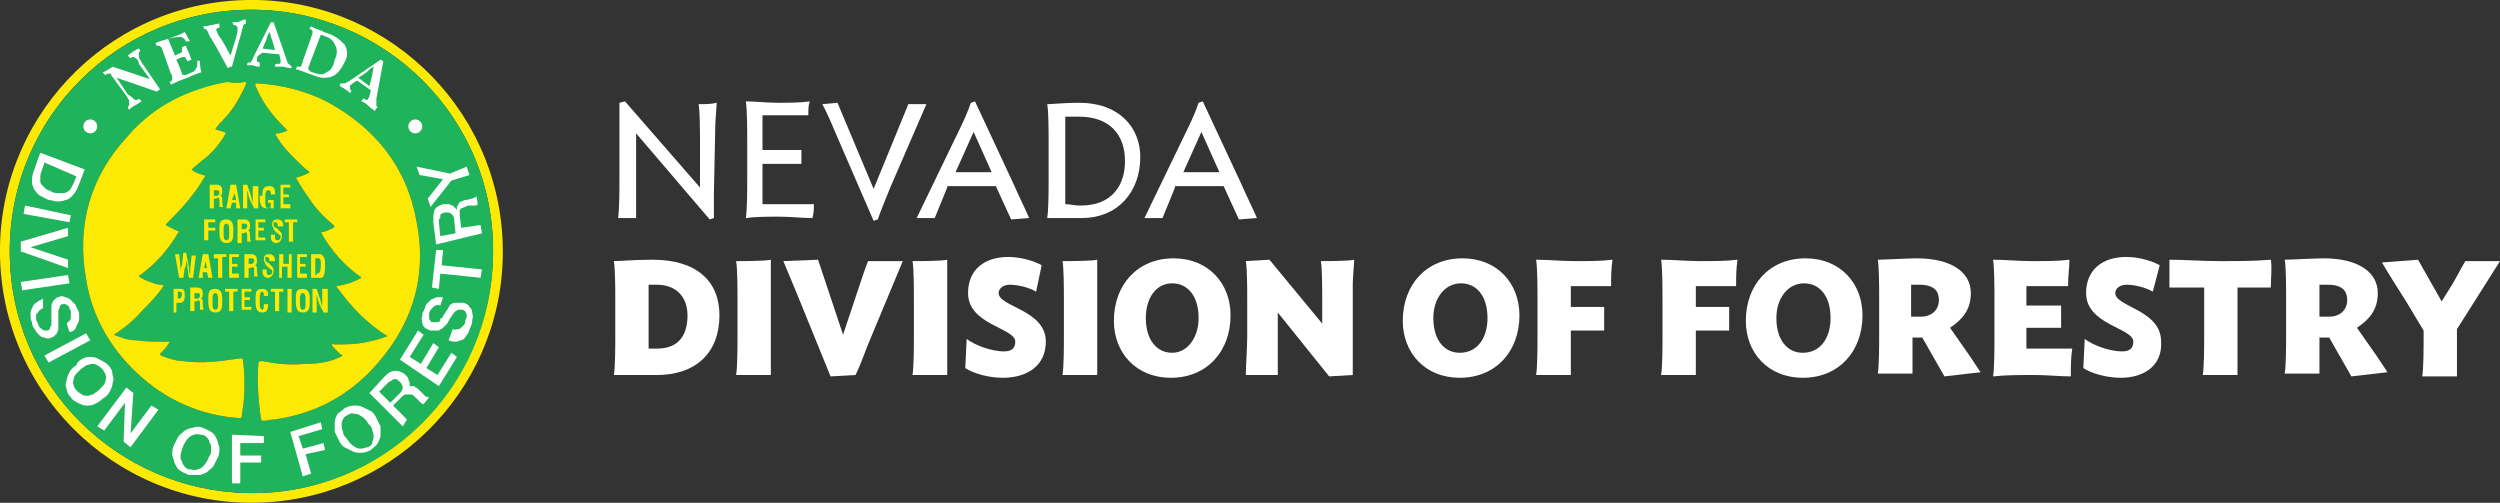 <?xml version="1.0" encoding="utf-8"?>
<!-- Generator: Adobe Illustrator 23.1.1, SVG Export Plug-In . SVG Version: 6.00 Build 0)  -->
<svg version="1.1" id="Layer_1" xmlns="http://www.w3.org/2000/svg" xmlns:xlink="http://www.w3.org/1999/xlink" x="0px" y="0px"
	 width="180px" height="36.2px" viewBox="0 0 180 36.2" style="enable-background:new 0 0 180 36.2;" xml:space="preserve">
<rect x="0" y="0" width="180" height="36.2" fill="#333333" stroke="none"/>
<style type="text/css">
	.st0{fill:#FFFFFF;}
	.st1{fill:#FCEA05;}
	.st2{fill:#1FB35C;}
</style>
<g>
	<g>
		<g>
			<path class="st0" d="M44.6,12.9l0-2.8c0-0.7,0-2.1,0-2.7L45,7.3l5.4,6.2v-3.2c0-0.7,0-2.3-0.1-2.8c0.5,0,0.9,0,1.3-0.1
				c0,0.3-0.1,1.3-0.1,1.7l-0.1,4.9c0,0.5,0,1.4,0,1.7l-0.3,0.1l-5.3-6.2V14c0,0.5,0,1.4,0,1.7h-1.3C44.6,15.1,44.6,13.6,44.6,12.9z
				"/>
			<path class="st0" d="M58.5,15.7c-0.7,0-1.6-0.1-2.4-0.1c-0.8,0-1.7,0-2.4,0.1c0.1-0.6,0.1-2.1,0.1-2.9v-2.6c0-0.7,0-2.3-0.1-2.9
				c0.7,0,1.5,0.1,2.3,0.1c0.8,0,1.6,0,2.3-0.1c-0.1,0.3-0.1,0.6-0.1,1c-0.7,0-1.4,0-2.2,0c-0.4,0-0.7,0-1.1,0c0,0.2,0,0.5,0,0.7
				v1.8l2.8,0c0,0.3,0,0.7,0,1l-2.8,0V14c0,0.2,0,0.5,0,0.7c0.4,0,0.7,0,1.1,0c0.9,0,1.8,0,2.6,0C58.6,15,58.6,15.3,58.5,15.7z"/>
			<path class="st0" d="M60.3,7.4l2.6,6.2l1.6-3.9c0.3-0.7,0.6-1.5,0.9-2.2h1.3l-2.6,6c-0.4,1-0.7,1.7-0.9,2.3l-0.3,0.1l-2.6-6
				c-0.3-0.7-0.7-1.7-1.1-2.4L60.3,7.4z"/>
			<path class="st0" d="M68.9,9.7c0.5-1,0.8-1.7,1-2.3l0.3-0.1l2.8,6c0.3,0.7,0.8,1.7,1.1,2.4l-1.3,0.1l-1.1-2.4h-3.5l0,0.1
				c-0.3,0.7-0.6,1.5-0.9,2.2h-1.3L68.9,9.7z M68.8,12.4h2.6l-1.3-2.9L68.8,12.4z"/>
			<path class="st0" d="M77.9,15.7h-2.5c0.1-0.6,0.1-2.1,0.1-2.8v-2.6c0-0.7,0-2.3-0.1-2.8c0.4,0,1.2-0.1,2.3-0.1
				c2.9,0,4.4,1.8,4.4,3.9C82.1,13.9,80.4,15.7,77.9,15.7z M77.7,8.4c-0.4,0-0.7,0-1,0c0,0.2,0,0.5,0,0.7V14c0,0.2,0,0.4,0,0.7
				c0.4,0,0.6,0.1,1.1,0.1c2.3,0,3.2-1.5,3.2-3.2C81,9.6,79.8,8.4,77.7,8.4z"/>
			<path class="st0" d="M85.3,9.7c0.5-1,0.8-1.7,1-2.3l0.3-0.1l2.8,6c0.3,0.7,0.8,1.7,1.1,2.4l-1.3,0.1l-1.1-2.4h-3.5l0,0.1
				c-0.3,0.7-0.6,1.5-0.9,2.2h-1.3L85.3,9.7z M85.2,12.4h2.6l-1.3-2.9L85.2,12.4z"/>
			<path class="st0" d="M47.3,27h-3.1c0.1-0.6,0.1-2.1,0.1-2.8v-2.6c0-0.7,0-2.2-0.1-2.8c0.4,0,1.5-0.1,2.8-0.1c3.1,0,4.8,1.5,4.8,4
				C51.8,25.4,50.1,27,47.3,27z M47.3,20.5c-0.2,0-0.4,0-0.6,0c0,0.2,0,0.4,0,0.5v3.6c0,0.1,0,0.3,0,0.5c0.2,0,0.3,0,0.6,0
				c1.6,0,2.2-1,2.2-2.4C49.5,21.4,48.7,20.5,47.3,20.5z"/>
			<path class="st0" d="M53,27c0.1-0.6,0.1-2.1,0.1-2.8v-2.6c0-0.7,0-2.3-0.1-2.8c0.5,0,2.1,0,2.5-0.1c0,0.3,0,1.3,0,1.7v4.9
				c0,0.4,0,1.4,0,1.7H53z"/>
			<path class="st0" d="M58.9,18.7l1.8,5.4l1.2-3.6c0.2-0.6,0.4-1.2,0.6-1.7h2.5l-2.5,6c-0.4,1-0.6,1.6-0.9,2.2l-1.8,0.1l-2.4-5.9
				c-0.3-0.7-0.7-1.7-1-2.4L58.9,18.7z"/>
			<path class="st0" d="M65.7,27c0.1-0.6,0.1-2.1,0.1-2.8v-2.6c0-0.7,0-2.3-0.1-2.8c0.5,0,2.1,0,2.5-0.1c0,0.3,0,1.3,0,1.7v4.9
				c0,0.4,0,1.4,0,1.7H65.7z"/>
			<path class="st0" d="M72.2,27.2c-1,0-2.1-0.3-2.7-0.7l0.1-2.1c0.5,0.4,1.7,0.9,2.7,0.9c0.5,0,0.8-0.2,0.8-0.7
				c0-1-3.4-1.2-3.4-3.5c0-1.7,1.2-2.6,2.9-2.6c0.9,0,1.9,0.3,2.4,0.6L74.6,21c-0.5-0.3-1.3-0.5-1.9-0.5c-0.5,0-0.8,0.3-0.8,0.6
				c0,1,3.4,1.2,3.4,3.5C75.3,26.3,74,27.2,72.2,27.2z"/>
			<path class="st0" d="M76.5,27c0.1-0.6,0.1-2.1,0.1-2.8v-2.6c0-0.7,0-2.3-0.1-2.8c0.5,0,2.1,0,2.5-0.1c0,0.3,0,1.3,0,1.7v4.9
				c0,0.4,0,1.4,0,1.7H76.5z"/>
			<path class="st0" d="M80.2,23.1c0-2.6,1.7-4.5,4.3-4.5c2.5,0,4.1,1.8,4.1,4.1c0,2.6-1.7,4.5-4.3,4.5
				C81.8,27.2,80.2,25.4,80.2,23.1z M86.3,22.9c0-1.6-0.8-2.5-1.9-2.5c-1.2,0-1.9,1.1-1.9,2.5c0,1.6,0.8,2.5,1.9,2.5
				C85.5,25.4,86.3,24.3,86.3,22.9z"/>
			<path class="st0" d="M89.8,24.2l0-2.6c0-0.7,0-2.2-0.1-2.8l1.7-0.1l3.8,4.6v-1.7c0-0.7,0-2.3-0.1-2.8c0.5,0,2,0,2.4-0.1
				c0,0.3-0.1,1.3-0.1,1.7v4.9c0,0.5,0,1.4,0,1.7l-1.7,0.1L92,22.5v2.8c0,0.4,0,1.4,0,1.7h-2.3C89.7,26.4,89.8,25,89.8,24.2z"/>
			<path class="st0" d="M101,23.1c0-2.6,1.7-4.5,4.3-4.5c2.5,0,4.1,1.8,4.1,4.1c0,2.6-1.7,4.5-4.3,4.5C102.6,27.2,101,25.4,101,23.1
				z M107.1,22.9c0-1.6-0.8-2.5-1.9-2.5c-1.2,0-2,1.1-2,2.5c0,1.6,0.8,2.5,1.9,2.5C106.4,25.4,107.1,24.3,107.1,22.9z"/>
			<path class="st0" d="M116,20.6c-0.6,0-1.2,0-1.9,0c-0.4,0-0.7,0-1,0c0,0.2,0,0.5,0,0.6v0.9l2.4,0c0,0.5,0,1,0,1.7l-2.4,0v1.5
				c0,0.4,0,1.4,0,1.7h-2.5c0.1-0.6,0.1-2.1,0.1-2.8v-2.6c0-0.7,0-2.3-0.1-2.9c0.9,0,1.8,0.1,2.8,0.1c1,0,1.9,0,2.7-0.1
				C116,19.4,116,19.9,116,20.6z"/>
			<path class="st0" d="M125,20.6c-0.6,0-1.2,0-1.9,0c-0.4,0-0.7,0-1,0c0,0.2,0,0.5,0,0.6v0.9l2.4,0c0,0.5,0,1,0,1.7l-2.4,0v1.5
				c0,0.4,0,1.4,0,1.7h-2.5c0.1-0.6,0.1-2.1,0.1-2.8v-2.6c0-0.7,0-2.3-0.1-2.9c0.9,0,1.8,0.1,2.8,0.1c1,0,1.9,0,2.7-0.1
				C125,19.4,125,19.9,125,20.6z"/>
			<path class="st0" d="M125.7,23.1c0-2.6,1.7-4.5,4.3-4.5c2.5,0,4.1,1.8,4.1,4.1c0,2.6-1.7,4.5-4.3,4.5
				C127.3,27.2,125.7,25.4,125.7,23.1z M131.8,22.9c0-1.6-0.8-2.5-1.9-2.5c-1.2,0-2,1.1-2,2.5c0,1.6,0.8,2.5,1.9,2.5
				C131.1,25.4,131.8,24.3,131.8,22.9z"/>
			<path class="st0" d="M140,27.1l-1.6-2.8l-0.2,0l-0.5,0v0.9c0,0.5,0,1.4,0,1.7h-2.5c0.1-0.6,0.1-2.1,0.1-2.8v-2.6
				c0-0.7,0-2.3-0.1-2.8c0.4,0,2.2-0.1,2.8-0.1c2.5,0,3.9,1,3.9,2.5c0,1.2-0.6,1.9-1.5,2.5l1.4,2l0.8,1.2L140,27.1z M138.3,22.8
				c0.8,0,1.3-0.5,1.3-1.2c0-0.6-0.3-1.1-1.4-1.1c-0.2,0-0.4,0-0.6,0v2.3H138.3z"/>
			<path class="st0" d="M149.1,27.1c-0.8,0-1.7-0.1-2.6-0.1c-1,0-2.1,0-3,0.1c0.1-0.6,0.1-2.1,0.1-2.9v-2.6c0-0.7,0-2.3-0.1-2.9
				c0.9,0,1.8,0.1,2.8,0.1c1,0,1.9,0,2.7-0.1c0,0.6-0.1,1.1-0.1,1.9c-0.6,0-1.2,0-1.9,0c-0.4,0-0.7,0-1.1,0c0,0.2,0,0.4,0,0.5V22
				l2.5,0c0,0.5,0,1,0,1.6h-2.5v1c0,0.1,0,0.4,0,0.5c0.3,0,0.7,0,1.1,0c0.8,0,1.5,0,2.2,0C149.1,25.8,149.1,26.3,149.1,27.1z"/>
			<path class="st0" d="M152.7,27.2c-1,0-2.1-0.3-2.7-0.7l0.1-2.1c0.5,0.4,1.7,0.9,2.7,0.9c0.5,0,0.8-0.2,0.8-0.7
				c0-1-3.4-1.2-3.4-3.5c0-1.7,1.2-2.6,2.9-2.6c0.9,0,1.9,0.3,2.4,0.6L155,21c-0.5-0.3-1.3-0.5-1.9-0.5c-0.5,0-0.8,0.3-0.8,0.6
				c0,1,3.3,1.2,3.3,3.5C155.7,26.3,154.4,27.2,152.7,27.2z"/>
			<path class="st0" d="M163.5,20.7c-0.8,0-1.5,0-2.4,0c0,0.3,0,0.6,0,0.7v3.9c0,0.4,0,1.4,0,1.7h-2.5c0.1-0.6,0.1-2.1,0.1-2.8v-1.7
				c0-0.4,0-1.2,0-1.8c-0.9,0-1.7,0-2.5,0c0-0.6,0-1.3,0-2c1.1,0,2.3,0.1,3.6,0.1c1.4,0,2.5,0,3.7-0.1
				C163.6,19.4,163.5,19.9,163.5,20.7z"/>
			<path class="st0" d="M169.3,27.1l-1.6-2.8l-0.2,0l-0.5,0v0.9c0,0.5,0,1.4,0,1.7h-2.5c0.1-0.6,0.1-2.1,0.1-2.8v-2.6
				c0-0.7,0-2.3-0.1-2.8c0.4,0,2.2-0.1,2.8-0.1c2.5,0,3.9,1,3.9,2.5c0,1.2-0.6,1.9-1.5,2.5l1.4,2l0.8,1.2L169.3,27.1z M167.7,22.8
				c0.8,0,1.3-0.5,1.3-1.2c0-0.6-0.3-1.1-1.4-1.1c-0.2,0-0.4,0-0.6,0v2.3H167.7z"/>
			<path class="st0" d="M174.1,18.7l1.7,3l0.5-0.8c0.4-0.6,0.9-1.6,1.2-2.1h2.5l-3.1,4.9v1.7c0,0.4,0,1.4,0,1.7h-2.5
				c0.1-0.6,0.1-2.1,0.1-2.8v-0.5l-1.2-2c-0.5-0.8-1.4-2.2-1.8-2.9L174.1,18.7z"/>
		</g>
	</g>
	<g>
		<g>
			<g>
				<g>
					<path class="st1" d="M18.5,0C8.3-0.2,0.2,7.9,0,17.7C-0.2,28,8.1,36.2,18.1,36.2c9.9,0,17.9-7.9,18.1-17.7
						C36.4,8.3,28.3,0.2,18.5,0z M35.5,18.4c-0.2,9.5-8,17.3-17.7,17.1C8.5,35.3,0.7,27.8,0.7,18.1c0-9.8,7.9-17.4,17.4-17.4
						C27.7,0.7,35.7,8.5,35.5,18.4z"/>
				</g>
				<g>
					<g>
						<path class="st2" d="M18.1,0.7C8.6,0.7,0.7,8.3,0.7,18.1c0,9.7,7.8,17.2,17.1,17.4c9.8,0.2,17.6-7.6,17.7-17.1
							C35.7,8.5,27.7,0.7,18.1,0.7z M17.7,6.1c-0.4,1-0.9,1.8-1.6,2.5c-0.2,0.2-0.4,0.4-0.6,0.7c0.2,0.1,0.4,0.1,0.6,0.2
							c0.1,0,0.2,0.1,0.1,0.2c-0.4,0.7-1,1.4-1.7,1.9c-0.2,0.2-0.5,0.4-0.7,0.6c0.2,0.2,0.5,0.3,0.8,0.4c0.2,0,0.2,0.1,0.1,0.2
							C14,14,13.1,15,12.1,16c-0.2,0.2-0.2,0.2,0,0.3c0.2,0.1,0.4,0.2,0.6,0.3c0.2,0,0.2,0.1,0.1,0.2c-0.7,1.2-1.6,2.2-2.7,3
							c0,0-0.1,0-0.1,0.1c0.3,0.2,0.5,0.3,0.8,0.4c0.3,0.1,0.5,0.2,0.8,0.2c0.2,0,0.2,0.1,0.1,0.2c-0.4,0.6-0.9,1.1-1.4,1.6
							C9.7,23,9,23.6,8.2,24.1c0,0,0,0,0,0c0.5,0.2,1,0.4,1.6,0.4c0.7,0.1,1.4,0.1,2.2,0.1c0.1,0,0.1,0,0.2,0c0,0.1,0,0.1-0.1,0.2
							c-0.1,0.2-0.3,0.4-0.5,0.6c-0.1,0.1-0.1,0.1,0,0.2c0.5,0.2,1.1,0.4,1.6,0.4c1.4,0.2,2.7,0,4.1-0.2c0.2,0,0.2,0.1,0.2,0.2
							c0.1,0.7,0.1,1.3,0.1,2c0,0.7-0.1,1.3-0.2,2c0,0.1-0.1,0.1-0.2,0.1c-2.8-0.2-5.3-1.3-7.4-3.3c-1.9-1.8-3.2-4.1-3.6-6.7
							c-0.7-3.9,0.3-7.4,3-10.3C11,7.8,13.4,6.5,16.3,6C16.7,6,17.2,6,17.6,5.9C17.8,5.9,17.7,6,17.7,6.1z M26.6,26.8
							c-1.9,1.9-4.1,3-6.8,3.4c-0.3,0-0.6,0.1-0.8,0.1c-0.1,0-0.1,0-0.2-0.1c-0.2-1.3-0.3-2.7-0.2-4c0-0.2,0.1-0.2,0.3-0.2
							c1,0.2,2,0.3,3,0.2c0.9,0,1.8-0.1,2.6-0.5c0.2-0.1,0.2-0.1,0-0.2c-0.2-0.2-0.3-0.3-0.5-0.5c0,0-0.1-0.1-0.1-0.2
							c0-0.1,0.1,0,0.2,0c0.8,0,1.6,0,2.4-0.2c0.5-0.1,0.9-0.2,1.4-0.4c-1.5-0.9-2.7-2.2-3.7-3.6c0.7-0.1,1.3-0.3,1.8-0.6
							c0-0.1-0.1-0.1-0.1-0.1c-1.1-0.8-2-1.8-2.7-3c-0.1-0.2-0.1-0.2,0.1-0.2c0.3-0.1,0.5-0.2,0.7-0.3c0.1-0.1,0.1-0.1,0-0.2
							c-0.7-0.6-1.3-1.2-1.8-2c-0.3-0.4-0.6-0.9-0.9-1.4c0.3-0.1,0.7-0.2,1-0.4c-0.4-0.3-0.7-0.6-1-0.9c-0.5-0.5-1-1-1.4-1.7
							c-0.1-0.1-0.1-0.2,0.1-0.2c0.2,0,0.4-0.1,0.7-0.2c-0.4-0.4-0.8-0.8-1.1-1.2c-0.5-0.6-0.9-1.3-1.2-2c0-0.1-0.1-0.2,0.1-0.2
							c1.7,0.1,3.4,0.5,5,1.3c3.5,1.9,5.8,4.7,6.5,8.7C30.8,20.1,29.6,23.7,26.6,26.8z"/>
					</g>
				</g>
				<g>
					<g>
						<path class="st1" d="M16.1,8.6c-0.2,0.2-0.4,0.4-0.6,0.7c0.2,0.1,0.4,0.1,0.6,0.2c0.1,0,0.2,0.1,0.1,0.2
							c-0.4,0.7-1,1.4-1.7,1.9c-0.2,0.2-0.5,0.4-0.7,0.6c0.2,0.2,0.5,0.3,0.8,0.4c0.2,0,0.2,0.1,0.1,0.2C14,14,13.1,15,12.1,16
							c-0.2,0.2-0.2,0.2,0,0.3c0.2,0.1,0.4,0.2,0.6,0.3c0.2,0,0.2,0.1,0.1,0.2c-0.7,1.2-1.6,2.2-2.7,3c0,0-0.1,0-0.1,0.1
							c0.3,0.2,0.5,0.3,0.8,0.4c0.3,0.1,0.5,0.2,0.8,0.2c0.2,0,0.2,0.1,0.1,0.2c-0.4,0.6-0.9,1.1-1.4,1.6C9.7,23,9,23.6,8.2,24.1
							c0,0,0,0,0,0c0.5,0.2,1,0.4,1.6,0.4c0.7,0.1,1.4,0.1,2.2,0.1c0.1,0,0.1,0,0.2,0c0,0.1,0,0.1-0.1,0.2c-0.1,0.2-0.3,0.4-0.5,0.6
							c-0.1,0.1-0.1,0.1,0,0.2c0.5,0.2,1.1,0.4,1.6,0.4c1.4,0.2,2.7,0,4.1-0.2c0.2,0,0.2,0.1,0.2,0.2c0.1,0.7,0.1,1.3,0.1,2
							c0,0.7-0.1,1.3-0.2,2c0,0.1-0.1,0.1-0.2,0.1c-2.8-0.2-5.3-1.3-7.4-3.3c-1.9-1.8-3.2-4.1-3.6-6.7c-0.7-3.9,0.3-7.4,3-10.3
							c1.9-2.2,4.4-3.4,7.2-3.9C16.7,6,17.2,6,17.6,5.9c0.2,0,0.1,0.1,0.1,0.2C17.3,7,16.8,7.9,16.1,8.6z"/>
					</g>
					<g>
						<path class="st1" d="M26.6,26.8c-1.9,1.9-4.1,3-6.8,3.4c-0.3,0-0.6,0.1-0.8,0.1c-0.1,0-0.1,0-0.2-0.1c-0.2-1.3-0.3-2.7-0.2-4
							c0-0.2,0.1-0.2,0.3-0.2c1,0.2,2,0.3,3,0.2c0.9,0,1.8-0.1,2.6-0.5c0.2-0.1,0.2-0.1,0-0.2c-0.2-0.2-0.3-0.3-0.5-0.5
							c0,0-0.1-0.1-0.1-0.2c0-0.1,0.1,0,0.2,0c0.8,0,1.6,0,2.4-0.2c0.5-0.1,0.9-0.2,1.4-0.4c-1.5-0.9-2.7-2.2-3.7-3.6
							c0.7-0.1,1.3-0.3,1.8-0.6c0-0.1-0.1-0.1-0.1-0.1c-1.1-0.8-2-1.8-2.7-3c-0.1-0.2-0.1-0.2,0.1-0.2c0.3-0.1,0.5-0.2,0.7-0.3
							c0.1-0.1,0.1-0.1,0-0.2c-0.7-0.6-1.3-1.2-1.8-2c-0.3-0.4-0.6-0.9-0.9-1.4c0.3-0.1,0.7-0.2,1-0.4c-0.4-0.3-0.7-0.6-1-0.9
							c-0.5-0.5-1-1-1.4-1.7c-0.1-0.1-0.1-0.2,0.1-0.2c0.2,0,0.4-0.1,0.7-0.2c-0.4-0.4-0.8-0.8-1.1-1.2c-0.5-0.6-0.9-1.3-1.2-2
							c0-0.1-0.1-0.2,0.1-0.2c1.7,0.1,3.4,0.5,5,1.3c3.5,1.9,5.8,4.7,6.5,8.7C30.8,20.1,29.6,23.7,26.6,26.8z"/>
					</g>
				</g>
			</g>
			<g>
				<g>
					<path class="st0" d="M10,3.5c0.1,0.1,0.1,0.2,0.1,0.2c-0.1,0-0.1,0.1-0.1,0.2c0,0.1,0,0.1,0,0.2c0,0.1,0.1,0.2,0.2,0.4l1.3,1.9
						c0,0.1-0.1,0.1-0.2,0.2l-2.9-1l0.8,1.2C9.4,6.9,9.5,7,9.6,7.1c0.1,0.1,0.1,0.1,0.2,0.1c0.1,0,0.1,0,0.2-0.1
						c0,0,0.1,0.1,0.2,0.2C10,7.4,9.9,7.5,9.7,7.6C9.5,7.7,9.4,7.8,9.3,7.9C9.2,7.8,9.2,7.7,9.2,7.7c0.1-0.1,0.1-0.1,0.1-0.2
						c0-0.1,0-0.1,0-0.2c0-0.1-0.1-0.2-0.2-0.4L8,5.4L8,5.3c-0.1,0-0.1,0-0.2,0c0,0-0.1,0-0.2,0.1c-0.1,0-0.1-0.1-0.2-0.2
						c0.1,0,0.2-0.1,0.4-0.2C8,4.9,8.1,4.8,8.1,4.8l2.7,0.9l-0.8-1.1C10,4.4,9.9,4.3,9.8,4.2C9.7,4.2,9.7,4.1,9.6,4.1
						c-0.1,0-0.1,0-0.2,0.1C9.3,4.1,9.3,4.1,9.2,4c0.1-0.1,0.3-0.2,0.4-0.3C9.8,3.6,9.9,3.5,10,3.5z"/>
				</g>
				<g>
					<path class="st0" d="M14.4,4.4c0,0.2,0,0.5,0.1,0.8c-0.3,0.1-0.6,0.2-1,0.4c-0.6,0.2-1,0.4-1.2,0.5c0-0.1-0.1-0.2-0.1-0.2
						c0.1,0,0.1-0.1,0.2-0.1c0,0,0-0.1,0-0.2c0-0.1,0-0.2-0.1-0.3l-0.6-1.7c0-0.1-0.1-0.2-0.1-0.2s-0.1-0.1-0.1-0.1
						c-0.1,0-0.1,0-0.2,0c0,0-0.1-0.1-0.1-0.2c0.2-0.1,0.5-0.2,0.9-0.3c0.5-0.2,0.9-0.3,1.2-0.5c0.2,0.3,0.3,0.6,0.4,0.7
						C13.6,2.9,13.5,3,13.4,3c-0.1-0.2-0.2-0.3-0.3-0.3c-0.1-0.1-0.3,0-0.6,0l-0.4,0.1L12.6,4l0.2-0.1c0.2-0.1,0.3-0.1,0.3-0.2
						c0-0.1,0-0.2,0-0.3c0.1,0,0.1-0.1,0.3-0.1c0,0.1,0.1,0.3,0.2,0.5c0.1,0.2,0.1,0.4,0.2,0.5c-0.1,0-0.2,0.1-0.3,0.1
						c-0.1-0.1-0.1-0.2-0.2-0.3c-0.1,0-0.2,0-0.4,0.1l-0.2,0.1l0.3,0.7c0,0.1,0.1,0.2,0.1,0.3c0,0.1,0.1,0.1,0.2,0.1
						c0.1,0,0.1,0,0.3-0.1l0,0c0.2-0.1,0.3-0.1,0.4-0.2c0.1-0.1,0.1-0.2,0.2-0.3c0-0.1,0-0.2,0-0.4C14.2,4.3,14.3,4.4,14.4,4.4z"/>
				</g>
				<g>
					<path class="st0" d="M17.7,1.4c0,0.1,0,0.2,0,0.3c-0.1,0-0.2,0.1-0.2,0.2c0,0.1-0.1,0.2-0.1,0.4c-0.3,1-0.5,1.8-0.7,2.5
						c-0.1,0-0.1,0-0.3,0.1c-0.5-0.9-0.9-1.7-1.3-2.3C15,2.4,15,2.3,14.9,2.2c0-0.1-0.1-0.1-0.1-0.1c0,0-0.1,0-0.1,0
						c0-0.1,0-0.1-0.1-0.2c0.1,0,0.3,0,0.6-0.1c0.2,0,0.4-0.1,0.6-0.1c0,0.1,0,0.2,0,0.3c-0.1,0-0.2,0-0.2,0.1c0,0-0.1,0.1,0,0.1
						c0,0.1,0.1,0.2,0.1,0.3C16.1,3,16.3,3.5,16.6,4c0.2-0.7,0.4-1.2,0.5-1.7c0-0.1,0-0.2,0-0.3c0-0.1-0.1-0.2-0.3-0.2
						c0-0.1,0-0.1-0.1-0.2c0.1,0,0.3,0,0.4,0C17.4,1.5,17.5,1.4,17.7,1.4z"/>
				</g>
				<g>
					<path class="st0" d="M21,4.9c-0.1,0-0.3,0-0.6-0.1c-0.3,0-0.5,0-0.6,0c0-0.1,0-0.2,0.1-0.2c0.1,0,0.1,0,0.2,0
						c0,0,0.1,0,0.1-0.1c0,0,0-0.1,0-0.2l-0.1-0.4c-0.5,0-0.9-0.1-1.2-0.1L18.6,4c-0.1,0.1-0.1,0.2-0.1,0.3c0,0.1,0,0.1,0,0.1
						c0,0,0.1,0.1,0.2,0.1c0,0.1,0,0.2,0,0.3c-0.1,0-0.3,0-0.5-0.1c-0.1,0-0.2,0-0.4,0c0-0.1,0-0.2,0.1-0.2c0.1,0,0.2,0,0.2-0.1
						c0.1-0.1,0.1-0.2,0.2-0.4l1.2-2.4c0.1,0,0.1,0,0.2,0l0.9,2.6c0,0.1,0.1,0.2,0.1,0.3c0,0.1,0.1,0.1,0.1,0.1c0,0,0.1,0.1,0.1,0.1
						C21,4.8,21,4.8,21,4.9z M19.8,3.6l-0.2-0.7c-0.1-0.2-0.1-0.4-0.2-0.6c-0.1,0.2-0.2,0.4-0.2,0.5l-0.3,0.7L19.8,3.6z"/>
				</g>
				<g>
					<path class="st0" d="M24.8,3.2c0.2,0.3,0.3,0.8,0,1.3c-0.2,0.4-0.4,0.7-0.7,0.9c-0.3,0.2-0.6,0.2-0.8,0.2
						c-0.3,0-0.5-0.1-0.8-0.2c-0.6-0.2-1-0.4-1.2-0.4c0-0.1,0.1-0.2,0.1-0.2c0.1,0,0.2,0,0.2,0c0.1,0,0.1,0,0.1-0.1
						c0-0.1,0.1-0.1,0.1-0.3l0.6-1.7c0-0.1,0.1-0.2,0.1-0.3c0-0.1,0-0.1,0-0.2c0,0-0.1-0.1-0.2-0.1c0-0.1,0-0.1,0.1-0.2
						c0.2,0.1,0.4,0.2,0.7,0.3c0.1,0,0.2,0.1,0.2,0.1l0.3,0.1C24.2,2.6,24.5,2.9,24.8,3.2z M23.5,5.2c0.3-0.1,0.5-0.4,0.6-0.9
						c0.2-0.4,0.2-0.8,0-1.1c-0.1-0.3-0.4-0.5-0.7-0.6c-0.1,0-0.2-0.1-0.3-0.1l-0.8,2.1c0,0.1-0.1,0.2-0.1,0.3c0,0.1,0,0.1,0.1,0.2
						c0,0,0.1,0.1,0.2,0.1C23,5.4,23.3,5.4,23.5,5.2z"/>
				</g>
				<g>
					<path class="st0" d="M27,8c-0.1-0.1-0.3-0.2-0.5-0.4c-0.2-0.2-0.4-0.3-0.5-0.3c0.1-0.1,0.1-0.2,0.2-0.2c0.1,0,0.1,0.1,0.2,0.1
						c0,0,0.1,0,0.1-0.1c0,0,0.1-0.1,0.1-0.2l0.1-0.4c-0.4-0.3-0.7-0.5-1-0.7L25.4,6c-0.1,0.1-0.2,0.1-0.2,0.2c0,0.1,0,0.1,0,0.2
						c0,0,0,0.1,0.1,0.1c0,0.1-0.1,0.2-0.1,0.2c-0.1-0.1-0.2-0.2-0.4-0.3c-0.1-0.1-0.2-0.1-0.3-0.2C24.4,6.1,24.5,6,24.6,6
						c0.1,0,0.2,0,0.2,0c0.1,0,0.2-0.1,0.4-0.2l2.2-1.5c0.1,0,0.1,0.1,0.2,0.1l-0.5,2.7c0,0.1,0,0.3,0,0.3c0,0.1,0,0.1,0,0.2
						c0,0,0,0.1,0.1,0.1C27.1,7.8,27,7.9,27,8z M26.6,6.2l0.2-0.8c0-0.2,0.1-0.4,0.1-0.6c-0.2,0.1-0.3,0.2-0.5,0.4l-0.6,0.4
						L26.6,6.2z"/>
				</g>
			</g>
			<g>
				<g>
					<path class="st0" d="M6.1,12.2l-0.5,1.3c-0.1,0.2-0.2,0.4-0.4,0.6c-0.1,0.1-0.3,0.3-0.5,0.3c-0.2,0.1-0.4,0.1-0.6,0.1
						c-0.2,0-0.4-0.1-0.6-0.1c-0.2-0.1-0.4-0.2-0.6-0.3c-0.2-0.1-0.3-0.3-0.4-0.4c-0.1-0.2-0.2-0.4-0.2-0.6c0-0.2,0-0.4,0.1-0.7
						L2.9,11L6.1,12.2z M3.2,11.7L3,12.3c-0.1,0.2-0.1,0.4-0.1,0.6c0,0.2,0,0.3,0.1,0.4c0.1,0.1,0.2,0.2,0.3,0.3
						c0.1,0.1,0.3,0.1,0.4,0.2c0.2,0.1,0.3,0.1,0.5,0.1c0.1,0,0.3,0,0.4,0c0.1,0,0.3-0.1,0.4-0.2s0.2-0.3,0.3-0.5l0.2-0.5L3.2,11.7z
						"/>
				</g>
				<g>
					<path class="st0" d="M5.1,15.5L5,16l-3.3-0.6l0.1-0.6L5.1,15.5z"/>
				</g>
				<g>
					<path class="st0" d="M4.9,16.4l0,0.6l-2.7,0.8l0,0l2.7,0.9l0,0.6l-3.4-1.2l0-0.7L4.9,16.4z"/>
				</g>
				<g>
					<path class="st0" d="M4.9,19.8L5,20.4l-3.4,0.5l-0.1-0.6L4.9,19.8z"/>
				</g>
				<g>
					<path class="st0" d="M3.1,22.2c-0.1,0-0.2,0.1-0.3,0.2c-0.1,0.1-0.1,0.2-0.2,0.2c0,0.1,0,0.2,0,0.3c0,0.1,0,0.2,0.1,0.3
						c0,0.1,0.1,0.2,0.1,0.3c0.1,0.1,0.1,0.1,0.2,0.2c0.1,0,0.1,0.1,0.2,0.1c0.1,0,0.1,0,0.2,0c0.1,0,0.2-0.1,0.2-0.2
						c0-0.1,0.1-0.1,0.1-0.2c0-0.1,0-0.3,0-0.4c0-0.2,0-0.4,0-0.6c0-0.2,0-0.3,0-0.4c0-0.1,0.1-0.2,0.1-0.3c0.1-0.1,0.1-0.1,0.2-0.2
						s0.2-0.1,0.2-0.1c0.2-0.1,0.3-0.1,0.5,0c0.1,0,0.3,0.1,0.4,0.2c0.1,0.1,0.2,0.2,0.3,0.3c0.1,0.1,0.1,0.3,0.2,0.4
						c0.1,0.2,0.1,0.3,0.1,0.5c0,0.2,0,0.3-0.1,0.5c-0.1,0.1-0.1,0.3-0.2,0.4c-0.1,0.1-0.2,0.2-0.4,0.2l-0.2-0.6
						C5,23.1,5.1,23,5.1,22.9c0-0.2,0-0.3,0-0.5c0-0.1-0.1-0.1-0.1-0.2C5,22.1,4.9,22,4.9,22c-0.1,0-0.1-0.1-0.2-0.1
						c-0.1,0-0.1,0-0.2,0c-0.1,0-0.2,0.1-0.2,0.2c0,0.1-0.1,0.2-0.1,0.3c0,0,0,0.1,0,0.2c0,0.1,0,0.2,0,0.3c0,0.1,0,0.2,0,0.3
						c0,0.1,0,0.2,0,0.2c0,0.1,0,0.2,0,0.3c0,0.1-0.1,0.2-0.1,0.3c-0.1,0.1-0.1,0.1-0.2,0.2c-0.1,0.1-0.2,0.1-0.2,0.1
						c-0.2,0.1-0.3,0.1-0.5,0c-0.2,0-0.3-0.1-0.4-0.2c-0.1-0.1-0.2-0.2-0.3-0.4c-0.1-0.1-0.2-0.3-0.2-0.5c-0.1-0.2-0.1-0.4-0.1-0.5
						c0-0.2,0-0.3,0.1-0.5c0.1-0.2,0.1-0.3,0.3-0.4c0.1-0.1,0.3-0.2,0.5-0.3L3.1,22.2z"/>
				</g>
				<g>
					<path class="st0" d="M6.2,24l0.3,0.5l-3,1.6l-0.3-0.5L6.2,24z"/>
				</g>
				<g>
					<path class="st0" d="M7.8,26.3C8,26.5,8.1,26.7,8.1,27c0.1,0.2,0.1,0.4,0,0.6c0,0.2-0.1,0.4-0.2,0.6c-0.1,0.2-0.3,0.4-0.5,0.5
						C7.2,28.9,7,29,6.8,29.1c-0.2,0.1-0.4,0.1-0.6,0.1c-0.2,0-0.4-0.1-0.6-0.2c-0.2-0.1-0.4-0.2-0.5-0.4c-0.2-0.2-0.3-0.4-0.3-0.6
						c-0.1-0.2-0.1-0.4,0-0.6c0-0.2,0.1-0.4,0.2-0.6c0.1-0.2,0.3-0.4,0.5-0.5C5.6,26,5.8,25.9,6,25.8c0.2-0.1,0.4-0.1,0.6-0.1
						c0.2,0,0.4,0.1,0.6,0.2S7.6,26.1,7.8,26.3z M7.4,26.6c-0.1-0.1-0.2-0.2-0.4-0.3c-0.1-0.1-0.3-0.1-0.4-0.1
						c-0.1,0-0.3,0.1-0.4,0.1c-0.1,0.1-0.3,0.2-0.4,0.3c-0.1,0.1-0.2,0.2-0.3,0.3c-0.1,0.1-0.2,0.3-0.2,0.4c0,0.1-0.1,0.3,0,0.4
						c0,0.1,0.1,0.3,0.2,0.4c0.1,0.1,0.2,0.2,0.4,0.3c0.1,0.1,0.3,0.1,0.4,0.1c0.1,0,0.3-0.1,0.4-0.1c0.1-0.1,0.3-0.2,0.4-0.3
						s0.2-0.2,0.3-0.3c0.1-0.1,0.2-0.3,0.2-0.4c0-0.1,0.1-0.3,0-0.4C7.6,26.9,7.5,26.8,7.4,26.6z"/>
				</g>
				<g>
					<path class="st0" d="M9.1,27.9l0.5,0.4l-0.2,2.9l0,0l1.5-2l0.5,0.3l-2,2.7l-0.5-0.4L9,29l0,0l-1.5,2l-0.5-0.3L9.1,27.9z"/>
				</g>
				<g>
					<path class="st0" d="M14.6,30.8c0.2,0.1,0.5,0.2,0.6,0.3c0.2,0.1,0.3,0.3,0.4,0.5c0.1,0.2,0.1,0.4,0.2,0.6c0,0.2,0,0.5-0.1,0.7
						c-0.1,0.2-0.2,0.4-0.3,0.6c-0.1,0.2-0.3,0.3-0.5,0.5c-0.2,0.1-0.4,0.2-0.6,0.2c-0.2,0-0.5,0-0.7,0c-0.2-0.1-0.5-0.2-0.6-0.3
						c-0.2-0.1-0.3-0.3-0.4-0.5c-0.1-0.2-0.1-0.4-0.2-0.6c0-0.2,0-0.5,0.1-0.7c0.1-0.2,0.2-0.4,0.3-0.6c0.1-0.2,0.3-0.3,0.5-0.5
						c0.2-0.1,0.4-0.2,0.6-0.2C14.1,30.7,14.4,30.7,14.6,30.8z M14.5,31.3c-0.2,0-0.3-0.1-0.5,0c-0.1,0-0.3,0.1-0.4,0.2
						c-0.1,0.1-0.2,0.2-0.3,0.4c-0.1,0.1-0.1,0.3-0.2,0.4c0,0.2-0.1,0.3-0.1,0.5c0,0.2,0,0.3,0.1,0.4c0,0.1,0.1,0.3,0.2,0.4
						c0.1,0.1,0.2,0.2,0.4,0.2c0.2,0,0.3,0.1,0.5,0c0.1,0,0.3-0.1,0.4-0.2c0.1-0.1,0.2-0.2,0.3-0.4c0.1-0.1,0.1-0.3,0.2-0.4
						s0.1-0.3,0.1-0.5c0-0.2,0-0.3-0.1-0.4c0-0.1-0.1-0.3-0.2-0.4C14.8,31.4,14.7,31.3,14.5,31.3z"/>
				</g>
				<g>
					<path class="st0" d="M16.7,31.3l2.3,0.1l0,0.5l-1.7,0l0,0.9l1.5,0l0,0.5l-1.5,0l0,1.5l-0.6,0L16.7,31.3z"/>
				</g>
				<g>
					<path class="st0" d="M20.9,31.1l2.2-0.7l0.1,0.5l-1.7,0.5l0.3,0.9l1.5-0.4l0.1,0.5L22,32.7l0.4,1.4l-0.6,0.2L20.9,31.1z"/>
				</g>
				<g>
					<path class="st0" d="M24.8,29.4c0.2-0.1,0.4-0.2,0.7-0.2c0.2,0,0.4,0,0.6,0.1c0.2,0.1,0.4,0.2,0.6,0.3c0.2,0.1,0.3,0.3,0.4,0.5
						c0.1,0.2,0.2,0.4,0.3,0.6c0,0.2,0,0.4,0,0.6s-0.1,0.4-0.2,0.6c-0.1,0.2-0.3,0.3-0.5,0.5c-0.2,0.1-0.4,0.2-0.7,0.2
						c-0.2,0-0.4,0-0.6-0.1c-0.2-0.1-0.4-0.2-0.6-0.3c-0.2-0.1-0.3-0.3-0.4-0.5c-0.1-0.2-0.2-0.4-0.3-0.6c0-0.2,0-0.4,0-0.7
						c0-0.2,0.1-0.4,0.2-0.6C24.4,29.7,24.6,29.6,24.8,29.4z M25,29.9c-0.2,0.1-0.3,0.2-0.3,0.3c-0.1,0.1-0.1,0.3-0.1,0.4
						c0,0.1,0,0.3,0.1,0.5c0,0.2,0.1,0.3,0.2,0.4c0.1,0.1,0.2,0.3,0.3,0.4c0.1,0.1,0.2,0.2,0.4,0.3c0.1,0.1,0.3,0.1,0.4,0.1
						c0.2,0,0.3-0.1,0.5-0.1c0.2-0.1,0.3-0.2,0.3-0.3s0.1-0.3,0.1-0.4c0-0.1,0-0.3-0.1-0.5c0-0.2-0.1-0.3-0.2-0.4
						c-0.1-0.1-0.2-0.3-0.3-0.4c-0.1-0.1-0.2-0.2-0.4-0.3c-0.1-0.1-0.3-0.1-0.4-0.1C25.3,29.7,25.2,29.8,25,29.9z"/>
				</g>
				<g>
					<path class="st0" d="M26.6,28.3l1.1-1.2c0.3-0.3,0.5-0.4,0.8-0.4c0.2,0,0.5,0.1,0.7,0.3c0.1,0.1,0.2,0.2,0.2,0.3
						c0,0.1,0.1,0.2,0.1,0.3c0,0.1,0,0.2,0,0.2s0,0.1-0.1,0.1l0,0c0,0,0.1-0.1,0.1-0.1c0.1,0,0.1,0,0.2,0c0.1,0,0.2,0,0.2,0.1
						c0.1,0,0.2,0.1,0.3,0.2c0.1,0.1,0.3,0.3,0.4,0.4c0.1,0.1,0.3,0.1,0.3,0.1l-0.4,0.5c-0.1,0-0.2-0.1-0.2-0.1
						c-0.1-0.1-0.1-0.1-0.2-0.2c-0.1-0.1-0.2-0.2-0.3-0.3c-0.1-0.1-0.2-0.1-0.3-0.1c-0.1,0-0.2,0-0.3,0c-0.1,0-0.2,0.1-0.3,0.2
						l-0.6,0.6l1,1L29,30.7L26.6,28.3z M28.1,29l0.7-0.7c0.1-0.1,0.2-0.3,0.2-0.4c0-0.1-0.1-0.3-0.2-0.4c-0.1-0.1-0.2-0.1-0.2-0.2
						c-0.1,0-0.1,0-0.2,0c-0.1,0-0.1,0-0.2,0.1c-0.1,0-0.1,0.1-0.2,0.1l-0.7,0.7L28.1,29z"/>
				</g>
				<g>
					<path class="st0" d="M28.8,25.9l1.3-2.1l0.4,0.3l-1,1.6l0.8,0.5l0.9-1.5l0.4,0.3l-0.9,1.5l0.8,0.5l1-1.6l0.4,0.3l-1.3,2.1
						L28.8,25.9z"/>
				</g>
				<g>
					<path class="st0" d="M32.6,23.7c0.1,0,0.2,0.1,0.3,0c0.1,0,0.2,0,0.3-0.1c0.1-0.1,0.1-0.1,0.2-0.2c0.1-0.1,0.1-0.2,0.1-0.3
						c0-0.1,0.1-0.2,0.1-0.3c0-0.1,0-0.2,0-0.2s-0.1-0.1-0.1-0.2c-0.1,0-0.1-0.1-0.2-0.1c-0.1,0-0.2,0-0.3,0c-0.1,0-0.1,0.1-0.2,0.1
						c-0.1,0.1-0.2,0.2-0.3,0.4c-0.1,0.1-0.2,0.3-0.3,0.5c-0.1,0.1-0.2,0.2-0.3,0.3s-0.2,0.1-0.3,0.2c-0.1,0-0.2,0-0.3,0
						c-0.1,0-0.2,0-0.3,0c-0.2-0.1-0.3-0.1-0.4-0.2c-0.1-0.1-0.2-0.2-0.2-0.4c0-0.1-0.1-0.3,0-0.4c0-0.2,0-0.3,0.1-0.4
						c0.1-0.2,0.1-0.3,0.2-0.5c0.1-0.1,0.2-0.2,0.3-0.3c0.1-0.1,0.3-0.1,0.4-0.2c0.1,0,0.3,0,0.5,0l-0.2,0.6c-0.2-0.1-0.4,0-0.5,0.1
						c-0.1,0.1-0.2,0.2-0.3,0.4c0,0.1,0,0.1,0,0.2c0,0.1,0,0.1,0,0.2c0,0.1,0,0.1,0.1,0.2c0,0.1,0.1,0.1,0.2,0.1c0.1,0,0.2,0,0.3,0
						c0.1,0,0.2-0.1,0.2-0.2c0,0,0-0.1,0.1-0.1s0.1-0.2,0.2-0.3c0.1-0.1,0.1-0.2,0.2-0.3c0.1-0.1,0.1-0.2,0.1-0.2
						c0.1-0.1,0.1-0.2,0.2-0.2c0.1-0.1,0.2-0.1,0.3-0.1c0.1,0,0.2,0,0.3,0c0.1,0,0.2,0,0.3,0c0.2,0.1,0.3,0.1,0.4,0.3
						c0.1,0.1,0.2,0.2,0.2,0.4c0,0.1,0.1,0.3,0,0.5c0,0.2,0,0.3-0.1,0.5c-0.1,0.2-0.1,0.3-0.2,0.5c-0.1,0.1-0.2,0.3-0.3,0.4
						c-0.1,0.1-0.3,0.1-0.5,0.2c-0.2,0-0.4,0-0.6-0.1L32.6,23.7z"/>
				</g>
				<g>
					<path class="st0" d="M31.1,20.7l0.3-2.7l0.5,0l-0.1,1.1l2.9,0.3L34.6,20l-2.9-0.3l-0.1,1.1L31.1,20.7z"/>
				</g>
				<g>
					<path class="st0" d="M31.4,17.6L31.2,16c0-0.4,0-0.7,0.1-0.9c0.1-0.2,0.3-0.3,0.6-0.4c0.2,0,0.3,0,0.4,0c0.1,0,0.2,0.1,0.3,0.1
						c0.1,0.1,0.1,0.1,0.2,0.2s0.1,0.1,0.1,0.1l0,0c0-0.1,0-0.1,0-0.2c0-0.1,0.1-0.1,0.1-0.2c0-0.1,0.1-0.1,0.2-0.2
						c0.1,0,0.2-0.1,0.3-0.1c0.2,0,0.4-0.1,0.5-0.1c0.2-0.1,0.3-0.1,0.3-0.2l0.1,0.6c-0.1,0.1-0.1,0.1-0.2,0.1c-0.1,0-0.2,0-0.3,0
						c-0.2,0-0.3,0-0.4,0.1c-0.1,0-0.2,0.1-0.3,0.1c-0.1,0.1-0.1,0.1-0.1,0.2c0,0.1,0,0.2,0,0.3l0.1,0.9l1.4-0.2l0.1,0.6L31.4,17.6z
						 M32.8,16.8l-0.1-1c0-0.2-0.1-0.3-0.2-0.4c-0.1-0.1-0.2-0.1-0.4-0.1c-0.1,0-0.2,0-0.3,0.1c-0.1,0-0.1,0.1-0.1,0.2
						c0,0.1,0,0.1-0.1,0.2c0,0.1,0,0.1,0,0.2l0.1,1L32.8,16.8z"/>
				</g>
				<g>
					<path class="st0" d="M32.5,13l-1.5,1.9l-0.2-0.6l1.1-1.4l-1.7-0.3L30,12l2.4,0.5l1.2-0.5l0.2,0.6L32.5,13z"/>
				</g>
			</g>
			<g>
				<g>
					<path class="st1" d="M15.4,14.3V15h-0.3v-1.7h0.5c0.2,0,0.4,0.1,0.4,0.4c0,0.2,0,0.4-0.2,0.4v0c0.2,0,0.2,0.1,0.2,0.3
						c0,0.1,0,0.5,0.1,0.5v0h-0.3c0-0.1,0-0.3,0-0.4c0-0.1,0-0.2-0.1-0.3C15.6,14.3,15.6,14.3,15.4,14.3L15.4,14.3z M15.4,14.1h0.2
						c0.1,0,0.2-0.1,0.2-0.2c0-0.2-0.1-0.2-0.2-0.2h-0.2V14.1z"/>
				</g>
				<g>
					<path class="st1" d="M16.3,15l0.3-1.7H17l0.3,1.7h-0.3L17,14.6h-0.3L16.6,15H16.3z M16.7,14.4H17l-0.1-0.5c0-0.1,0-0.2,0-0.2
						c0,0,0-0.1,0-0.1h0c0,0,0,0.1,0,0.1c0,0.1,0,0.2,0,0.2L16.7,14.4z"/>
				</g>
				<g>
					<path class="st1" d="M18.3,13.4h0.3V15h-0.3L18,14.4c-0.1-0.2-0.1-0.4-0.2-0.7h0c0,0.1,0,0.3,0,0.5c0,0.2,0,0.3,0,0.5V15h-0.3
						v-1.7h0.3l0.2,0.6c0.1,0.2,0.1,0.4,0.2,0.7h0c0-0.1,0-0.3,0-0.5c0-0.2,0-0.3,0-0.5V13.4z"/>
				</g>
				<g>
					<path class="st1" d="M18.9,14.1c0-0.4,0-0.7,0.5-0.7c0.2,0,0.4,0.1,0.4,0.4c0,0.1,0,0.1,0,0.2h-0.3c0-0.2,0-0.3-0.2-0.3
						c-0.2,0-0.2,0.3-0.2,0.4v0.5c0,0.1,0,0.4,0.2,0.4c0.2,0,0.2-0.2,0.2-0.4h-0.2v-0.2h0.4V15h-0.2v-0.2h0
						c-0.1,0.2-0.2,0.2-0.3,0.2c-0.4,0-0.5-0.3-0.5-0.8V14.1z"/>
				</g>
				<g>
					<path class="st1" d="M20.2,15v-1.7h0.7v0.2h-0.5V14h0.4v0.2h-0.4v0.5h0.5V15H20.2z"/>
				</g>
				<g>
					<path class="st1" d="M14.7,17.5v-1.7h0.8v0.2H15v0.4h0.5v0.2H15v0.7H14.7z"/>
				</g>
				<g>
					<path class="st1" d="M15.8,16.5c0-0.4,0-0.7,0.5-0.7c0.4,0,0.5,0.3,0.5,0.7v0.2c0,0.4,0,0.8-0.5,0.8c-0.4,0-0.5-0.3-0.5-0.8
						V16.5z M16.1,16.9c0,0.1,0,0.4,0.2,0.4c0.2,0,0.2-0.2,0.2-0.4v-0.4c0-0.1,0-0.4-0.2-0.4c-0.2,0-0.2,0.3-0.2,0.4V16.9z"/>
				</g>
				<g>
					<path class="st1" d="M17.4,16.8v0.7h-0.3v-1.7h0.5c0.2,0,0.4,0.1,0.4,0.4c0,0.2,0,0.4-0.2,0.4v0c0.2,0,0.2,0.1,0.2,0.3
						c0,0.1,0,0.5,0.1,0.5v0h-0.3c0-0.1,0-0.3,0-0.4c0-0.1,0-0.2-0.1-0.3C17.6,16.8,17.5,16.8,17.4,16.8L17.4,16.8z M17.4,16.5h0.2
						c0.1,0,0.2-0.1,0.2-0.2c0-0.2-0.1-0.2-0.2-0.2h-0.2V16.5z"/>
				</g>
				<g>
					<path class="st1" d="M18.4,17.5v-1.7h0.7v0.2h-0.5v0.4h0.4v0.2h-0.4v0.5h0.5v0.2H18.4z"/>
				</g>
				<g>
					<path class="st1" d="M20,16.3c0-0.1,0-0.3-0.2-0.3c-0.1,0-0.1,0-0.1,0.2c0,0.1,0.1,0.2,0.2,0.2c0.1,0.1,0.2,0.2,0.3,0.3
						c0.1,0.1,0.1,0.2,0.1,0.3c0,0.3-0.2,0.5-0.4,0.5c-0.3,0-0.4-0.2-0.4-0.5v-0.1h0.3V17c0,0.2,0,0.3,0.2,0.3
						c0.1,0,0.2-0.1,0.2-0.2c0-0.1,0-0.2-0.1-0.2c-0.1-0.1-0.3-0.2-0.4-0.4c0-0.1-0.1-0.2-0.1-0.3c0-0.3,0.1-0.4,0.4-0.4
						c0.4,0,0.4,0.4,0.4,0.5H20z"/>
				</g>
				<g>
					<path class="st1" d="M20.5,15.8h0.9v0.2h-0.3v1.4h-0.3v-1.4h-0.3V15.8z"/>
				</g>
				<g>
					<path class="st1" d="M13.6,19.2c0,0.2,0,0.4,0.1,0.6h0c0,0,0-0.1,0-0.1c0-0.1,0-0.3,0-0.4l0.1-0.9h0.3L13.9,20h-0.3l-0.1-0.7
						c0-0.2,0-0.4-0.1-0.5h0c0,0.2,0,0.4-0.1,0.5L13.2,20h-0.3l-0.3-1.7h0.3l0.1,0.9c0,0.1,0,0.3,0,0.4c0,0,0,0.1,0,0.1h0
						c0-0.2,0-0.4,0.1-0.6l0.1-0.9h0.2L13.6,19.2z"/>
				</g>
				<g>
					<path class="st1" d="M14.3,20l0.3-1.7H15l0.3,1.7H15l-0.1-0.4h-0.3L14.6,20H14.3z M14.7,19.3h0.2l-0.1-0.5c0-0.1,0-0.2,0-0.2
						c0,0,0-0.1,0-0.1h0c0,0,0,0.1,0,0.1c0,0.1,0,0.2,0,0.2L14.7,19.3z"/>
				</g>
				<g>
					<path class="st1" d="M15.4,18.3h0.9v0.2h-0.3V20h-0.3v-1.4h-0.3V18.3z"/>
				</g>
				<g>
					<path class="st1" d="M16.5,20v-1.7h0.7v0.2h-0.5V19h0.4v0.2h-0.4v0.5h0.5V20H16.5z"/>
				</g>
				<g>
					<path class="st1" d="M17.9,19.3V20h-0.3v-1.7h0.5c0.2,0,0.4,0.1,0.4,0.4c0,0.2,0,0.4-0.2,0.4v0c0.2,0,0.2,0.1,0.2,0.3
						c0,0.1,0,0.5,0.1,0.5v0h-0.3c0-0.1,0-0.3,0-0.4c0-0.1,0-0.2-0.1-0.3C18.1,19.3,18,19.3,17.9,19.3L17.9,19.3z M17.9,19h0.2
						c0.1,0,0.2-0.1,0.2-0.2c0-0.2-0.1-0.2-0.2-0.2h-0.2V19z"/>
				</g>
				<g>
					<path class="st1" d="M19.4,18.8c0-0.1,0-0.3-0.2-0.3c-0.1,0-0.1,0-0.1,0.2c0,0.1,0.1,0.2,0.2,0.2c0.1,0.1,0.2,0.2,0.3,0.3
						c0.1,0.1,0.1,0.2,0.1,0.3c0,0.3-0.2,0.5-0.4,0.5c-0.3,0-0.4-0.2-0.4-0.5v-0.1h0.3v0.1c0,0.2,0,0.3,0.2,0.3
						c0.1,0,0.2-0.1,0.2-0.2c0-0.1,0-0.2-0.1-0.2c-0.1-0.1-0.3-0.2-0.4-0.4c0-0.1-0.1-0.2-0.1-0.3c0-0.3,0.1-0.4,0.4-0.4
						c0.4,0,0.4,0.4,0.4,0.5H19.4z"/>
				</g>
				<g>
					<path class="st1" d="M20.1,20v-1.7h0.3V19h0.4v-0.7H21V20h-0.3v-0.8h-0.4V20H20.1z"/>
				</g>
				<g>
					<path class="st1" d="M21.4,20v-1.7h0.7v0.2h-0.5V19h0.4v0.2h-0.4v0.5h0.5V20H21.4z"/>
				</g>
				<g>
					<path class="st1" d="M22.4,20v-1.7H23c0.1,0,0.2,0,0.3,0.2c0.1,0.1,0.1,0.3,0.1,0.6c0,0.3,0,0.7-0.2,0.9c-0.1,0-0.1,0-0.2,0
						H22.4z M22.8,19.7c0.2,0,0.3-0.1,0.3-0.6c0-0.4,0-0.5-0.2-0.5h-0.2v1.2H22.8z"/>
				</g>
				<g>
					<path class="st1" d="M12.5,22.5v-1.7h0.5c0.3,0,0.3,0.2,0.3,0.5c0,0.1,0,0.3-0.1,0.4c-0.1,0.1-0.2,0.1-0.3,0.1h-0.2v0.7H12.5z
						 M12.8,21.5h0.1c0.1,0,0.2-0.1,0.2-0.3c0-0.2-0.1-0.2-0.2-0.2h-0.1V21.5z"/>
				</g>
				<g>
					<path class="st1" d="M14,21.7v0.7h-0.3v-1.7h0.5c0.2,0,0.4,0.1,0.4,0.4c0,0.2,0,0.4-0.2,0.4v0c0.2,0,0.2,0.1,0.2,0.3
						c0,0.1,0,0.5,0.1,0.5v0h-0.3c0-0.1,0-0.3,0-0.4c0-0.1,0-0.2-0.1-0.3C14.2,21.7,14.1,21.7,14,21.7L14,21.7z M14,21.5h0.2
						c0.1,0,0.2-0.1,0.2-0.2c0-0.2-0.1-0.2-0.2-0.2H14V21.5z"/>
				</g>
				<g>
					<path class="st1" d="M15,21.5c0-0.4,0-0.7,0.5-0.7c0.4,0,0.5,0.3,0.5,0.7v0.2c0,0.4,0,0.8-0.5,0.8c-0.4,0-0.5-0.3-0.5-0.8V21.5
						z M15.3,21.9c0,0.1,0,0.4,0.2,0.4c0.2,0,0.2-0.2,0.2-0.4v-0.4c0-0.1,0-0.4-0.2-0.4c-0.2,0-0.2,0.3-0.2,0.4V21.9z"/>
				</g>
				<g>
					<path class="st1" d="M16.2,20.8h0.9V21h-0.3v1.4h-0.3V21h-0.3V20.8z"/>
				</g>
				<g>
					<path class="st1" d="M17.4,22.5v-1.7h0.7V21h-0.5v0.4h0.4v0.2h-0.4v0.5h0.5v0.2H17.4z"/>
				</g>
				<g>
					<path class="st1" d="M19.3,21.9C19.3,21.9,19.3,21.9,19.3,21.9c0,0.4-0.1,0.6-0.4,0.6c-0.4,0-0.5-0.3-0.5-0.8v-0.2
						c0-0.4,0-0.7,0.5-0.7c0.2,0,0.4,0.1,0.4,0.4c0,0,0,0.1,0,0.1H19c0-0.1,0-0.3-0.1-0.3c-0.2,0-0.2,0.3-0.2,0.4v0.5
						c0,0.1,0,0.4,0.2,0.4c0.1,0,0.1-0.3,0.1-0.4H19.3z"/>
				</g>
				<g>
					<path class="st1" d="M19.5,20.8h0.9V21h-0.3v1.4h-0.3V21h-0.3V20.8z"/>
				</g>
				<g>
					<path class="st1" d="M20.7,22.5v-1.7H21v1.7H20.7z"/>
				</g>
				<g>
					<path class="st1" d="M21.3,21.5c0-0.4,0-0.7,0.5-0.7c0.4,0,0.5,0.3,0.5,0.7v0.2c0,0.4,0,0.8-0.5,0.8c-0.4,0-0.5-0.3-0.5-0.8
						V21.5z M21.6,21.9c0,0.1,0,0.4,0.2,0.4c0.2,0,0.2-0.2,0.2-0.4v-0.4c0-0.1,0-0.4-0.2-0.4c-0.2,0-0.2,0.3-0.2,0.4V21.9z"/>
				</g>
				<g>
					<path class="st1" d="M23.3,20.8h0.3v1.7h-0.3L23,21.9c-0.1-0.2-0.1-0.4-0.2-0.7h0c0,0.1,0,0.3,0,0.5c0,0.2,0,0.3,0,0.5v0.3
						h-0.3v-1.7h0.3l0.2,0.6c0.1,0.2,0.1,0.4,0.2,0.7h0c0-0.1,0-0.3,0-0.5c0-0.2,0-0.3,0-0.5V20.8z"/>
				</g>
			</g>
			<g>
				<circle class="st0" cx="6.5" cy="9.1" r="0.5"/>
			</g>
			<g>
				<circle class="st0" cx="29.9" cy="9.1" r="0.5"/>
			</g>
		</g>
	</g>
</g>
</svg>

